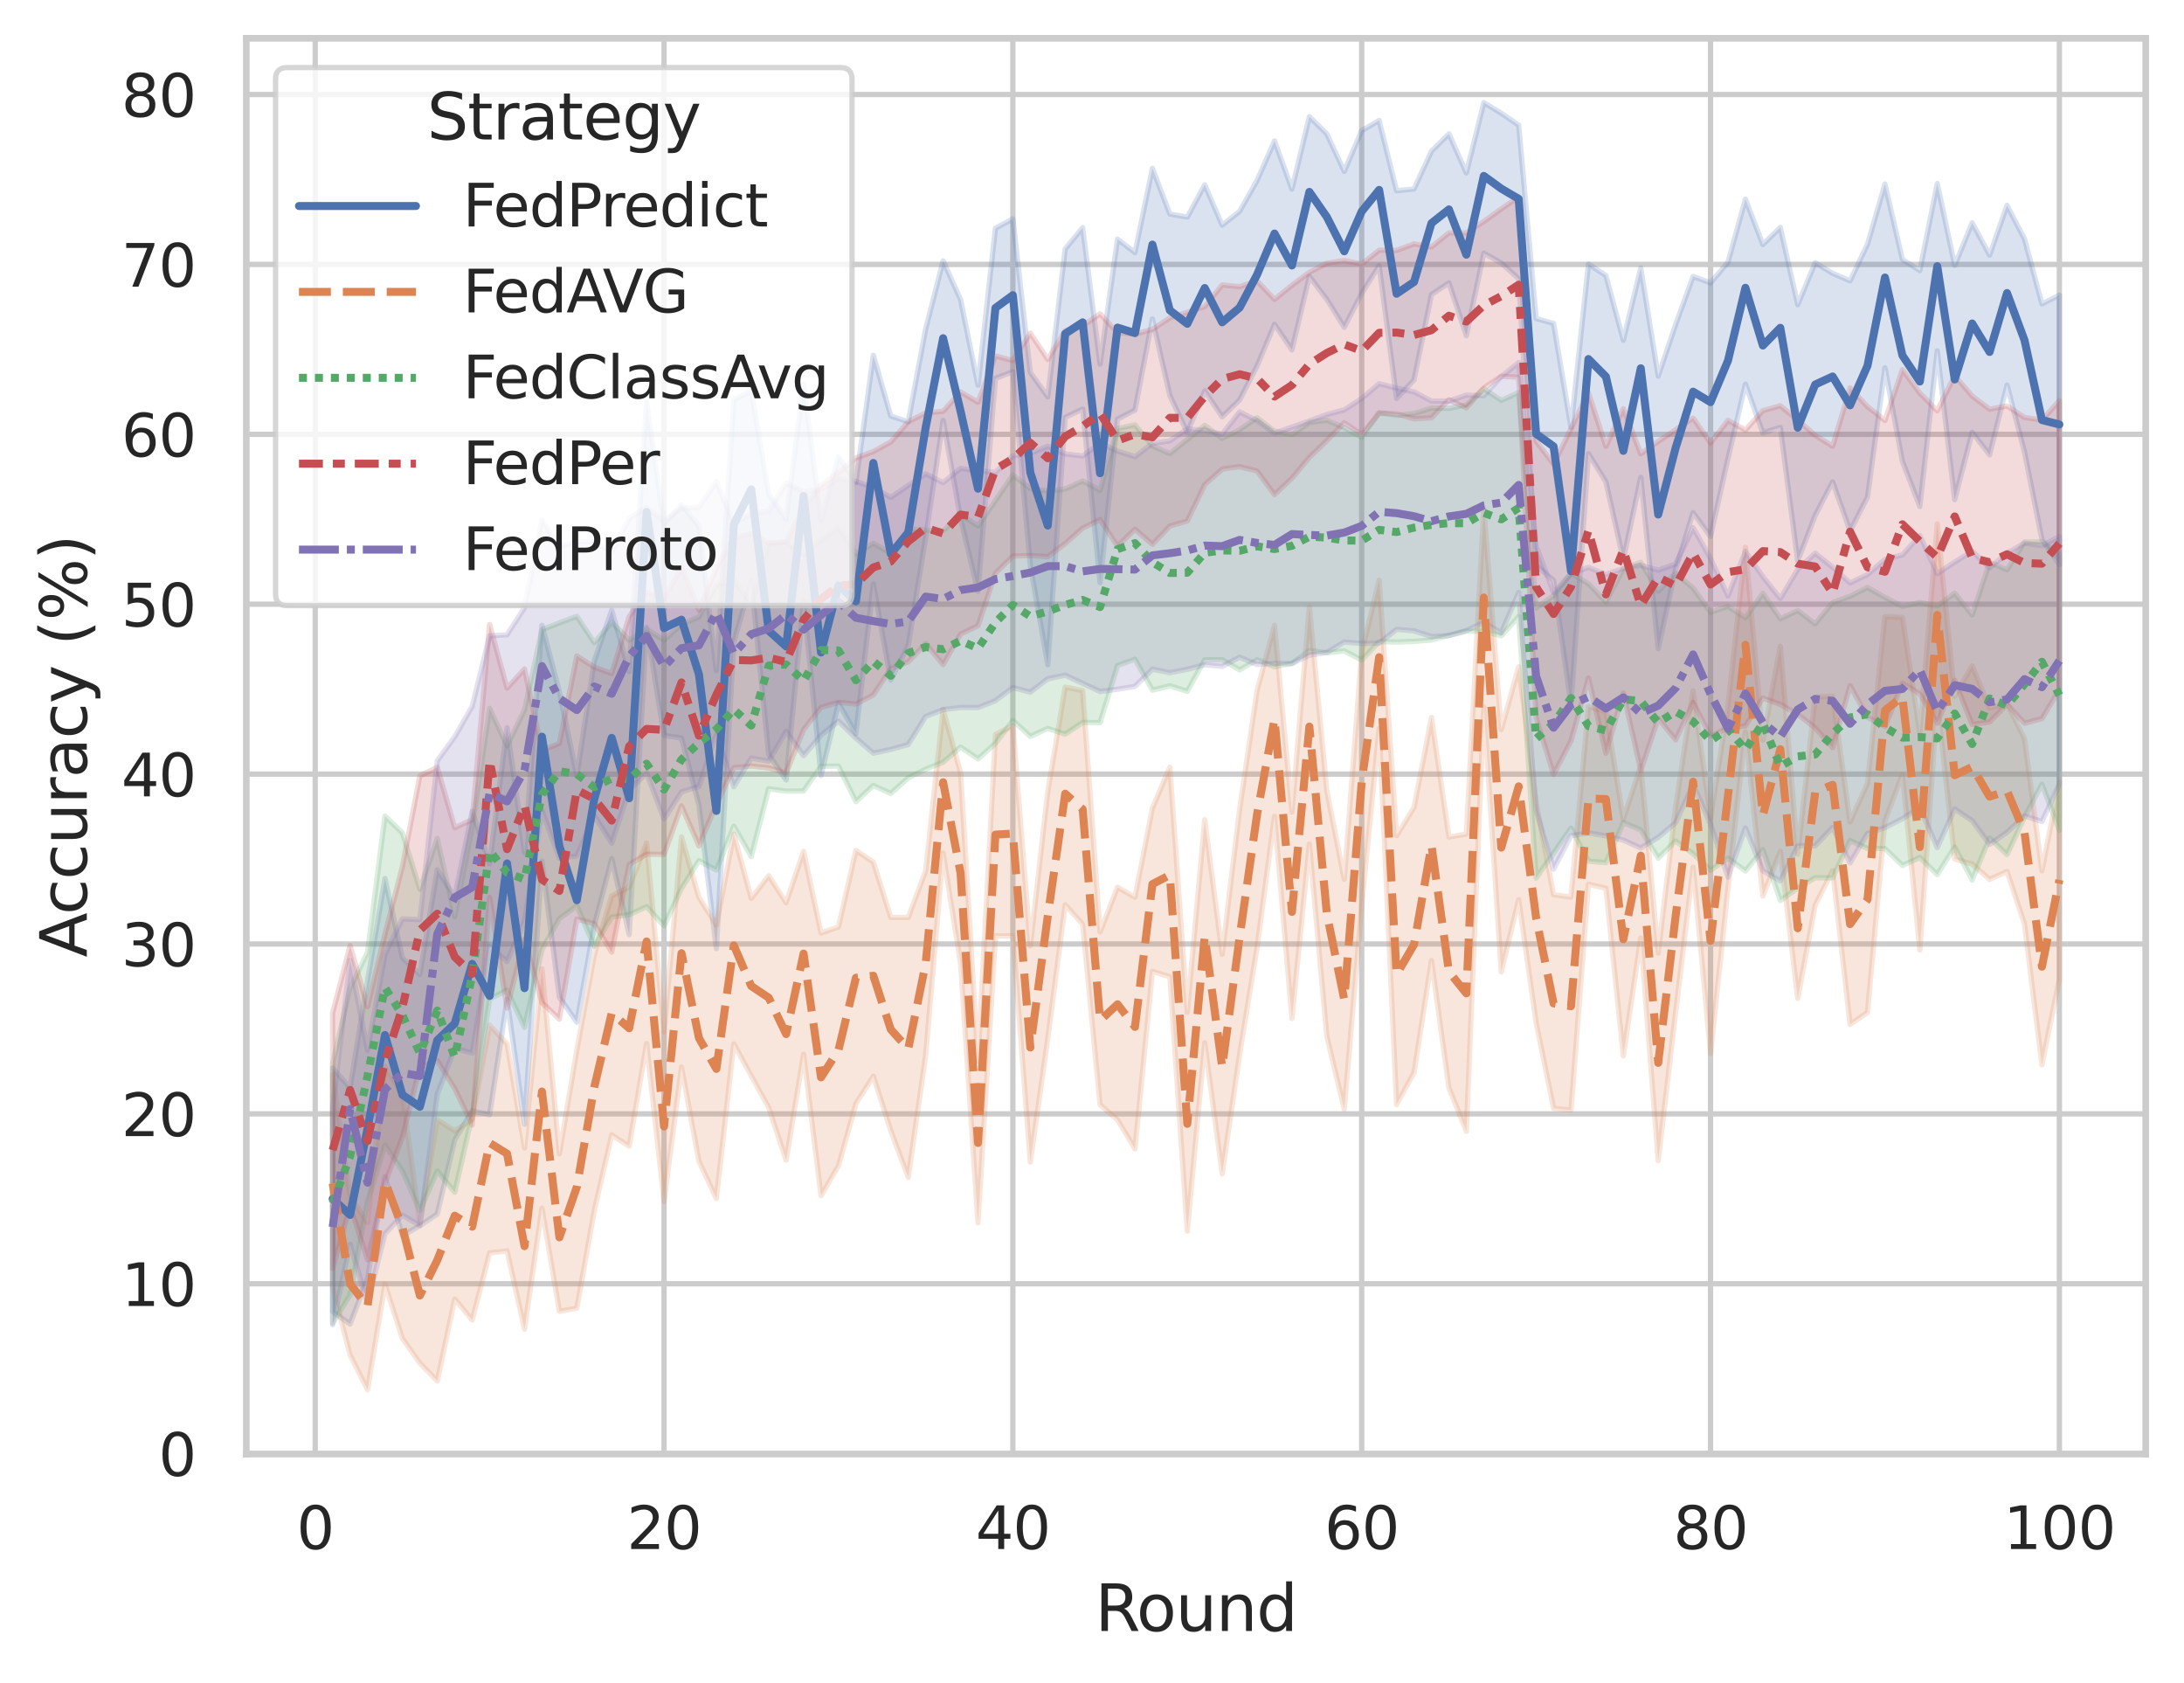 <?xml version="1.0" encoding="utf-8" standalone="no"?>
<!DOCTYPE svg PUBLIC "-//W3C//DTD SVG 1.1//EN"
  "http://www.w3.org/Graphics/SVG/1.1/DTD/svg11.dtd">
<svg xmlns:xlink="http://www.w3.org/1999/xlink" width="410.631pt" height="316.272pt" viewBox="0 0 410.631 316.272" xmlns="http://www.w3.org/2000/svg" version="1.1">
 <defs>
  <style type="text/css">*{stroke-linejoin: round; stroke-linecap: butt}</style>
 </defs>
 <g id="figure_1">
  <g id="patch_1">
   <path d="M 0 316.272 
L 410.631 316.272 
L 410.631 0 
L 0 0 
z
" style="fill: #ffffff"/>
  </g>
  <g id="axes_1">
   <g id="patch_2">
    <path d="M 46.311 273.312 
L 403.431 273.312 
L 403.431 7.2 
L 46.311 7.2 
z
" style="fill: #ffffff"/>
   </g>
   <g id="matplotlib.axis_1">
    <g id="xtick_1">
     <g id="line2d_1">
      <path d="M 59.265 273.312 
L 59.265 7.2 
" clip-path="url(#p70bf54ba86)" style="fill: none; stroke: #cccccc; stroke-linecap: round"/>
     </g>
     <g id="text_1">
      <!-- 0 -->
      <g style="fill: #262626" transform="translate(55.765 291.17) scale(0.11 -0.11)">
       <defs>
        <path id="DejaVuSans-30" d="M 2034 4250 
Q 1547 4250 1301 3770 
Q 1056 3291 1056 2328 
Q 1056 1369 1301 889 
Q 1547 409 2034 409 
Q 2525 409 2770 889 
Q 3016 1369 3016 2328 
Q 3016 3291 2770 3770 
Q 2525 4250 2034 4250 
z
M 2034 4750 
Q 2819 4750 3233 4129 
Q 3647 3509 3647 2328 
Q 3647 1150 3233 529 
Q 2819 -91 2034 -91 
Q 1250 -91 836 529 
Q 422 1150 422 2328 
Q 422 3509 836 4129 
Q 1250 4750 2034 4750 
z
" transform="scale(0.016)"/>
       </defs>
       <use xlink:href="#DejaVuSans-30"/>
      </g>
     </g>
    </g>
    <g id="xtick_2">
     <g id="line2d_2">
      <path d="M 124.851 273.312 
L 124.851 7.2 
" clip-path="url(#p70bf54ba86)" style="fill: none; stroke: #cccccc; stroke-linecap: round"/>
     </g>
     <g id="text_2">
      <!-- 20 -->
      <g style="fill: #262626" transform="translate(117.853 291.17) scale(0.11 -0.11)">
       <defs>
        <path id="DejaVuSans-32" d="M 1228 531 
L 3431 531 
L 3431 0 
L 469 0 
L 469 531 
Q 828 903 1448 1529 
Q 2069 2156 2228 2338 
Q 2531 2678 2651 2914 
Q 2772 3150 2772 3378 
Q 2772 3750 2511 3984 
Q 2250 4219 1831 4219 
Q 1534 4219 1204 4116 
Q 875 4013 500 3803 
L 500 4441 
Q 881 4594 1212 4672 
Q 1544 4750 1819 4750 
Q 2544 4750 2975 4387 
Q 3406 4025 3406 3419 
Q 3406 3131 3298 2873 
Q 3191 2616 2906 2266 
Q 2828 2175 2409 1742 
Q 1991 1309 1228 531 
z
" transform="scale(0.016)"/>
       </defs>
       <use xlink:href="#DejaVuSans-32"/>
       <use xlink:href="#DejaVuSans-30" x="63.623"/>
      </g>
     </g>
    </g>
    <g id="xtick_3">
     <g id="line2d_3">
      <path d="M 190.438 273.312 
L 190.438 7.2 
" clip-path="url(#p70bf54ba86)" style="fill: none; stroke: #cccccc; stroke-linecap: round"/>
     </g>
     <g id="text_3">
      <!-- 40 -->
      <g style="fill: #262626" transform="translate(183.439 291.17) scale(0.11 -0.11)">
       <defs>
        <path id="DejaVuSans-34" d="M 2419 4116 
L 825 1625 
L 2419 1625 
L 2419 4116 
z
M 2253 4666 
L 3047 4666 
L 3047 1625 
L 3713 1625 
L 3713 1100 
L 3047 1100 
L 3047 0 
L 2419 0 
L 2419 1100 
L 313 1100 
L 313 1709 
L 2253 4666 
z
" transform="scale(0.016)"/>
       </defs>
       <use xlink:href="#DejaVuSans-34"/>
       <use xlink:href="#DejaVuSans-30" x="63.623"/>
      </g>
     </g>
    </g>
    <g id="xtick_4">
     <g id="line2d_4">
      <path d="M 256.025 273.312 
L 256.025 7.2 
" clip-path="url(#p70bf54ba86)" style="fill: none; stroke: #cccccc; stroke-linecap: round"/>
     </g>
     <g id="text_4">
      <!-- 60 -->
      <g style="fill: #262626" transform="translate(249.026 291.17) scale(0.11 -0.11)">
       <defs>
        <path id="DejaVuSans-36" d="M 2113 2584 
Q 1688 2584 1439 2293 
Q 1191 2003 1191 1497 
Q 1191 994 1439 701 
Q 1688 409 2113 409 
Q 2538 409 2786 701 
Q 3034 994 3034 1497 
Q 3034 2003 2786 2293 
Q 2538 2584 2113 2584 
z
M 3366 4563 
L 3366 3988 
Q 3128 4100 2886 4159 
Q 2644 4219 2406 4219 
Q 1781 4219 1451 3797 
Q 1122 3375 1075 2522 
Q 1259 2794 1537 2939 
Q 1816 3084 2150 3084 
Q 2853 3084 3261 2657 
Q 3669 2231 3669 1497 
Q 3669 778 3244 343 
Q 2819 -91 2113 -91 
Q 1303 -91 875 529 
Q 447 1150 447 2328 
Q 447 3434 972 4092 
Q 1497 4750 2381 4750 
Q 2619 4750 2861 4703 
Q 3103 4656 3366 4563 
z
" transform="scale(0.016)"/>
       </defs>
       <use xlink:href="#DejaVuSans-36"/>
       <use xlink:href="#DejaVuSans-30" x="63.623"/>
      </g>
     </g>
    </g>
    <g id="xtick_5">
     <g id="line2d_5">
      <path d="M 321.612 273.312 
L 321.612 7.2 
" clip-path="url(#p70bf54ba86)" style="fill: none; stroke: #cccccc; stroke-linecap: round"/>
     </g>
     <g id="text_5">
      <!-- 80 -->
      <g style="fill: #262626" transform="translate(314.613 291.17) scale(0.11 -0.11)">
       <defs>
        <path id="DejaVuSans-38" d="M 2034 2216 
Q 1584 2216 1326 1975 
Q 1069 1734 1069 1313 
Q 1069 891 1326 650 
Q 1584 409 2034 409 
Q 2484 409 2743 651 
Q 3003 894 3003 1313 
Q 3003 1734 2745 1975 
Q 2488 2216 2034 2216 
z
M 1403 2484 
Q 997 2584 770 2862 
Q 544 3141 544 3541 
Q 544 4100 942 4425 
Q 1341 4750 2034 4750 
Q 2731 4750 3128 4425 
Q 3525 4100 3525 3541 
Q 3525 3141 3298 2862 
Q 3072 2584 2669 2484 
Q 3125 2378 3379 2068 
Q 3634 1759 3634 1313 
Q 3634 634 3220 271 
Q 2806 -91 2034 -91 
Q 1263 -91 848 271 
Q 434 634 434 1313 
Q 434 1759 690 2068 
Q 947 2378 1403 2484 
z
M 1172 3481 
Q 1172 3119 1398 2916 
Q 1625 2713 2034 2713 
Q 2441 2713 2670 2916 
Q 2900 3119 2900 3481 
Q 2900 3844 2670 4047 
Q 2441 4250 2034 4250 
Q 1625 4250 1398 4047 
Q 1172 3844 1172 3481 
z
" transform="scale(0.016)"/>
       </defs>
       <use xlink:href="#DejaVuSans-38"/>
       <use xlink:href="#DejaVuSans-30" x="63.623"/>
      </g>
     </g>
    </g>
    <g id="xtick_6">
     <g id="line2d_6">
      <path d="M 387.199 273.312 
L 387.199 7.2 
" clip-path="url(#p70bf54ba86)" style="fill: none; stroke: #cccccc; stroke-linecap: round"/>
     </g>
     <g id="text_6">
      <!-- 100 -->
      <g style="fill: #262626" transform="translate(376.7 291.17) scale(0.11 -0.11)">
       <defs>
        <path id="DejaVuSans-31" d="M 794 531 
L 1825 531 
L 1825 4091 
L 703 3866 
L 703 4441 
L 1819 4666 
L 2450 4666 
L 2450 531 
L 3481 531 
L 3481 0 
L 794 0 
L 794 531 
z
" transform="scale(0.016)"/>
       </defs>
       <use xlink:href="#DejaVuSans-31"/>
       <use xlink:href="#DejaVuSans-30" x="63.623"/>
       <use xlink:href="#DejaVuSans-30" x="127.246"/>
      </g>
     </g>
    </g>
    <g id="text_7">
     <!-- Round -->
     <g style="fill: #262626" transform="translate(205.887 306.576) scale(0.12 -0.12)">
      <defs>
       <path id="DejaVuSans-52" d="M 2841 2188 
Q 3044 2119 3236 1894 
Q 3428 1669 3622 1275 
L 4263 0 
L 3584 0 
L 2988 1197 
Q 2756 1666 2539 1819 
Q 2322 1972 1947 1972 
L 1259 1972 
L 1259 0 
L 628 0 
L 628 4666 
L 2053 4666 
Q 2853 4666 3247 4331 
Q 3641 3997 3641 3322 
Q 3641 2881 3436 2590 
Q 3231 2300 2841 2188 
z
M 1259 4147 
L 1259 2491 
L 2053 2491 
Q 2509 2491 2742 2702 
Q 2975 2913 2975 3322 
Q 2975 3731 2742 3939 
Q 2509 4147 2053 4147 
L 1259 4147 
z
" transform="scale(0.016)"/>
       <path id="DejaVuSans-6f" d="M 1959 3097 
Q 1497 3097 1228 2736 
Q 959 2375 959 1747 
Q 959 1119 1226 758 
Q 1494 397 1959 397 
Q 2419 397 2687 759 
Q 2956 1122 2956 1747 
Q 2956 2369 2687 2733 
Q 2419 3097 1959 3097 
z
M 1959 3584 
Q 2709 3584 3137 3096 
Q 3566 2609 3566 1747 
Q 3566 888 3137 398 
Q 2709 -91 1959 -91 
Q 1206 -91 779 398 
Q 353 888 353 1747 
Q 353 2609 779 3096 
Q 1206 3584 1959 3584 
z
" transform="scale(0.016)"/>
       <path id="DejaVuSans-75" d="M 544 1381 
L 544 3500 
L 1119 3500 
L 1119 1403 
Q 1119 906 1312 657 
Q 1506 409 1894 409 
Q 2359 409 2629 706 
Q 2900 1003 2900 1516 
L 2900 3500 
L 3475 3500 
L 3475 0 
L 2900 0 
L 2900 538 
Q 2691 219 2414 64 
Q 2138 -91 1772 -91 
Q 1169 -91 856 284 
Q 544 659 544 1381 
z
M 1991 3584 
L 1991 3584 
z
" transform="scale(0.016)"/>
       <path id="DejaVuSans-6e" d="M 3513 2113 
L 3513 0 
L 2938 0 
L 2938 2094 
Q 2938 2591 2744 2837 
Q 2550 3084 2163 3084 
Q 1697 3084 1428 2787 
Q 1159 2491 1159 1978 
L 1159 0 
L 581 0 
L 581 3500 
L 1159 3500 
L 1159 2956 
Q 1366 3272 1645 3428 
Q 1925 3584 2291 3584 
Q 2894 3584 3203 3211 
Q 3513 2838 3513 2113 
z
" transform="scale(0.016)"/>
       <path id="DejaVuSans-64" d="M 2906 2969 
L 2906 4863 
L 3481 4863 
L 3481 0 
L 2906 0 
L 2906 525 
Q 2725 213 2448 61 
Q 2172 -91 1784 -91 
Q 1150 -91 751 415 
Q 353 922 353 1747 
Q 353 2572 751 3078 
Q 1150 3584 1784 3584 
Q 2172 3584 2448 3432 
Q 2725 3281 2906 2969 
z
M 947 1747 
Q 947 1113 1208 752 
Q 1469 391 1925 391 
Q 2381 391 2643 752 
Q 2906 1113 2906 1747 
Q 2906 2381 2643 2742 
Q 2381 3103 1925 3103 
Q 1469 3103 1208 2742 
Q 947 2381 947 1747 
z
" transform="scale(0.016)"/>
      </defs>
      <use xlink:href="#DejaVuSans-52"/>
      <use xlink:href="#DejaVuSans-6f" x="64.982"/>
      <use xlink:href="#DejaVuSans-75" x="126.164"/>
      <use xlink:href="#DejaVuSans-6e" x="189.543"/>
      <use xlink:href="#DejaVuSans-64" x="252.922"/>
     </g>
    </g>
   </g>
   <g id="matplotlib.axis_2">
    <g id="ytick_1">
     <g id="line2d_7">
      <path d="M 46.311 273.241 
L 403.431 273.241 
" clip-path="url(#p70bf54ba86)" style="fill: none; stroke: #cccccc; stroke-linecap: round"/>
     </g>
     <g id="text_8">
      <!-- 0 -->
      <g style="fill: #262626" transform="translate(29.812 277.42) scale(0.11 -0.11)">
       <use xlink:href="#DejaVuSans-30"/>
      </g>
     </g>
    </g>
    <g id="ytick_2">
     <g id="line2d_8">
      <path d="M 46.311 241.307 
L 403.431 241.307 
" clip-path="url(#p70bf54ba86)" style="fill: none; stroke: #cccccc; stroke-linecap: round"/>
     </g>
     <g id="text_9">
      <!-- 10 -->
      <g style="fill: #262626" transform="translate(22.814 245.486) scale(0.11 -0.11)">
       <use xlink:href="#DejaVuSans-31"/>
       <use xlink:href="#DejaVuSans-30" x="63.623"/>
      </g>
     </g>
    </g>
    <g id="ytick_3">
     <g id="line2d_9">
      <path d="M 46.311 209.373 
L 403.431 209.373 
" clip-path="url(#p70bf54ba86)" style="fill: none; stroke: #cccccc; stroke-linecap: round"/>
     </g>
     <g id="text_10">
      <!-- 20 -->
      <g style="fill: #262626" transform="translate(22.814 213.553) scale(0.11 -0.11)">
       <use xlink:href="#DejaVuSans-32"/>
       <use xlink:href="#DejaVuSans-30" x="63.623"/>
      </g>
     </g>
    </g>
    <g id="ytick_4">
     <g id="line2d_10">
      <path d="M 46.311 177.439 
L 403.431 177.439 
" clip-path="url(#p70bf54ba86)" style="fill: none; stroke: #cccccc; stroke-linecap: round"/>
     </g>
     <g id="text_11">
      <!-- 30 -->
      <g style="fill: #262626" transform="translate(22.814 181.619) scale(0.11 -0.11)">
       <defs>
        <path id="DejaVuSans-33" d="M 2597 2516 
Q 3050 2419 3304 2112 
Q 3559 1806 3559 1356 
Q 3559 666 3084 287 
Q 2609 -91 1734 -91 
Q 1441 -91 1130 -33 
Q 819 25 488 141 
L 488 750 
Q 750 597 1062 519 
Q 1375 441 1716 441 
Q 2309 441 2620 675 
Q 2931 909 2931 1356 
Q 2931 1769 2642 2001 
Q 2353 2234 1838 2234 
L 1294 2234 
L 1294 2753 
L 1863 2753 
Q 2328 2753 2575 2939 
Q 2822 3125 2822 3475 
Q 2822 3834 2567 4026 
Q 2313 4219 1838 4219 
Q 1578 4219 1281 4162 
Q 984 4106 628 3988 
L 628 4550 
Q 988 4650 1302 4700 
Q 1616 4750 1894 4750 
Q 2613 4750 3031 4423 
Q 3450 4097 3450 3541 
Q 3450 3153 3228 2886 
Q 3006 2619 2597 2516 
z
" transform="scale(0.016)"/>
       </defs>
       <use xlink:href="#DejaVuSans-33"/>
       <use xlink:href="#DejaVuSans-30" x="63.623"/>
      </g>
     </g>
    </g>
    <g id="ytick_5">
     <g id="line2d_11">
      <path d="M 46.311 145.506 
L 403.431 145.506 
" clip-path="url(#p70bf54ba86)" style="fill: none; stroke: #cccccc; stroke-linecap: round"/>
     </g>
     <g id="text_12">
      <!-- 40 -->
      <g style="fill: #262626" transform="translate(22.814 149.685) scale(0.11 -0.11)">
       <use xlink:href="#DejaVuSans-34"/>
       <use xlink:href="#DejaVuSans-30" x="63.623"/>
      </g>
     </g>
    </g>
    <g id="ytick_6">
     <g id="line2d_12">
      <path d="M 46.311 113.572 
L 403.431 113.572 
" clip-path="url(#p70bf54ba86)" style="fill: none; stroke: #cccccc; stroke-linecap: round"/>
     </g>
     <g id="text_13">
      <!-- 50 -->
      <g style="fill: #262626" transform="translate(22.814 117.751) scale(0.11 -0.11)">
       <defs>
        <path id="DejaVuSans-35" d="M 691 4666 
L 3169 4666 
L 3169 4134 
L 1269 4134 
L 1269 2991 
Q 1406 3038 1543 3061 
Q 1681 3084 1819 3084 
Q 2600 3084 3056 2656 
Q 3513 2228 3513 1497 
Q 3513 744 3044 326 
Q 2575 -91 1722 -91 
Q 1428 -91 1123 -41 
Q 819 9 494 109 
L 494 744 
Q 775 591 1075 516 
Q 1375 441 1709 441 
Q 2250 441 2565 725 
Q 2881 1009 2881 1497 
Q 2881 1984 2565 2268 
Q 2250 2553 1709 2553 
Q 1456 2553 1204 2497 
Q 953 2441 691 2322 
L 691 4666 
z
" transform="scale(0.016)"/>
       </defs>
       <use xlink:href="#DejaVuSans-35"/>
       <use xlink:href="#DejaVuSans-30" x="63.623"/>
      </g>
     </g>
    </g>
    <g id="ytick_7">
     <g id="line2d_13">
      <path d="M 46.311 81.638 
L 403.431 81.638 
" clip-path="url(#p70bf54ba86)" style="fill: none; stroke: #cccccc; stroke-linecap: round"/>
     </g>
     <g id="text_14">
      <!-- 60 -->
      <g style="fill: #262626" transform="translate(22.814 85.817) scale(0.11 -0.11)">
       <use xlink:href="#DejaVuSans-36"/>
       <use xlink:href="#DejaVuSans-30" x="63.623"/>
      </g>
     </g>
    </g>
    <g id="ytick_8">
     <g id="line2d_14">
      <path d="M 46.311 49.704 
L 403.431 49.704 
" clip-path="url(#p70bf54ba86)" style="fill: none; stroke: #cccccc; stroke-linecap: round"/>
     </g>
     <g id="text_15">
      <!-- 70 -->
      <g style="fill: #262626" transform="translate(22.814 53.883) scale(0.11 -0.11)">
       <defs>
        <path id="DejaVuSans-37" d="M 525 4666 
L 3525 4666 
L 3525 4397 
L 1831 0 
L 1172 0 
L 2766 4134 
L 525 4134 
L 525 4666 
z
" transform="scale(0.016)"/>
       </defs>
       <use xlink:href="#DejaVuSans-37"/>
       <use xlink:href="#DejaVuSans-30" x="63.623"/>
      </g>
     </g>
    </g>
    <g id="ytick_9">
     <g id="line2d_15">
      <path d="M 46.311 17.77 
L 403.431 17.77 
" clip-path="url(#p70bf54ba86)" style="fill: none; stroke: #cccccc; stroke-linecap: round"/>
     </g>
     <g id="text_16">
      <!-- 80 -->
      <g style="fill: #262626" transform="translate(22.814 21.949) scale(0.11 -0.11)">
       <use xlink:href="#DejaVuSans-38"/>
       <use xlink:href="#DejaVuSans-30" x="63.623"/>
      </g>
     </g>
    </g>
    <g id="text_17">
     <!-- Accuracy (%) -->
     <g style="fill: #262626" transform="translate(16.318 179.939) rotate(-90) scale(0.12 -0.12)">
      <defs>
       <path id="DejaVuSans-41" d="M 2188 4044 
L 1331 1722 
L 3047 1722 
L 2188 4044 
z
M 1831 4666 
L 2547 4666 
L 4325 0 
L 3669 0 
L 3244 1197 
L 1141 1197 
L 716 0 
L 50 0 
L 1831 4666 
z
" transform="scale(0.016)"/>
       <path id="DejaVuSans-63" d="M 3122 3366 
L 3122 2828 
Q 2878 2963 2633 3030 
Q 2388 3097 2138 3097 
Q 1578 3097 1268 2742 
Q 959 2388 959 1747 
Q 959 1106 1268 751 
Q 1578 397 2138 397 
Q 2388 397 2633 464 
Q 2878 531 3122 666 
L 3122 134 
Q 2881 22 2623 -34 
Q 2366 -91 2075 -91 
Q 1284 -91 818 406 
Q 353 903 353 1747 
Q 353 2603 823 3093 
Q 1294 3584 2113 3584 
Q 2378 3584 2631 3529 
Q 2884 3475 3122 3366 
z
" transform="scale(0.016)"/>
       <path id="DejaVuSans-72" d="M 2631 2963 
Q 2534 3019 2420 3045 
Q 2306 3072 2169 3072 
Q 1681 3072 1420 2755 
Q 1159 2438 1159 1844 
L 1159 0 
L 581 0 
L 581 3500 
L 1159 3500 
L 1159 2956 
Q 1341 3275 1631 3429 
Q 1922 3584 2338 3584 
Q 2397 3584 2469 3576 
Q 2541 3569 2628 3553 
L 2631 2963 
z
" transform="scale(0.016)"/>
       <path id="DejaVuSans-61" d="M 2194 1759 
Q 1497 1759 1228 1600 
Q 959 1441 959 1056 
Q 959 750 1161 570 
Q 1363 391 1709 391 
Q 2188 391 2477 730 
Q 2766 1069 2766 1631 
L 2766 1759 
L 2194 1759 
z
M 3341 1997 
L 3341 0 
L 2766 0 
L 2766 531 
Q 2569 213 2275 61 
Q 1981 -91 1556 -91 
Q 1019 -91 701 211 
Q 384 513 384 1019 
Q 384 1609 779 1909 
Q 1175 2209 1959 2209 
L 2766 2209 
L 2766 2266 
Q 2766 2663 2505 2880 
Q 2244 3097 1772 3097 
Q 1472 3097 1187 3025 
Q 903 2953 641 2809 
L 641 3341 
Q 956 3463 1253 3523 
Q 1550 3584 1831 3584 
Q 2591 3584 2966 3190 
Q 3341 2797 3341 1997 
z
" transform="scale(0.016)"/>
       <path id="DejaVuSans-79" d="M 2059 -325 
Q 1816 -950 1584 -1140 
Q 1353 -1331 966 -1331 
L 506 -1331 
L 506 -850 
L 844 -850 
Q 1081 -850 1212 -737 
Q 1344 -625 1503 -206 
L 1606 56 
L 191 3500 
L 800 3500 
L 1894 763 
L 2988 3500 
L 3597 3500 
L 2059 -325 
z
" transform="scale(0.016)"/>
       <path id="DejaVuSans-20" transform="scale(0.016)"/>
       <path id="DejaVuSans-28" d="M 1984 4856 
Q 1566 4138 1362 3434 
Q 1159 2731 1159 2009 
Q 1159 1288 1364 580 
Q 1569 -128 1984 -844 
L 1484 -844 
Q 1016 -109 783 600 
Q 550 1309 550 2009 
Q 550 2706 781 3412 
Q 1013 4119 1484 4856 
L 1984 4856 
z
" transform="scale(0.016)"/>
       <path id="DejaVuSans-25" d="M 4653 2053 
Q 4381 2053 4226 1822 
Q 4072 1591 4072 1178 
Q 4072 772 4226 539 
Q 4381 306 4653 306 
Q 4919 306 5073 539 
Q 5228 772 5228 1178 
Q 5228 1588 5073 1820 
Q 4919 2053 4653 2053 
z
M 4653 2450 
Q 5147 2450 5437 2106 
Q 5728 1763 5728 1178 
Q 5728 594 5436 251 
Q 5144 -91 4653 -91 
Q 4153 -91 3862 251 
Q 3572 594 3572 1178 
Q 3572 1766 3864 2108 
Q 4156 2450 4653 2450 
z
M 1428 4353 
Q 1159 4353 1004 4120 
Q 850 3888 850 3481 
Q 850 3069 1003 2837 
Q 1156 2606 1428 2606 
Q 1700 2606 1854 2837 
Q 2009 3069 2009 3481 
Q 2009 3884 1853 4118 
Q 1697 4353 1428 4353 
z
M 4250 4750 
L 4750 4750 
L 1831 -91 
L 1331 -91 
L 4250 4750 
z
M 1428 4750 
Q 1922 4750 2215 4408 
Q 2509 4066 2509 3481 
Q 2509 2891 2217 2550 
Q 1925 2209 1428 2209 
Q 931 2209 642 2551 
Q 353 2894 353 3481 
Q 353 4063 643 4406 
Q 934 4750 1428 4750 
z
" transform="scale(0.016)"/>
       <path id="DejaVuSans-29" d="M 513 4856 
L 1013 4856 
Q 1481 4119 1714 3412 
Q 1947 2706 1947 2009 
Q 1947 1309 1714 600 
Q 1481 -109 1013 -844 
L 513 -844 
Q 928 -128 1133 580 
Q 1338 1288 1338 2009 
Q 1338 2731 1133 3434 
Q 928 4138 513 4856 
z
" transform="scale(0.016)"/>
      </defs>
      <use xlink:href="#DejaVuSans-41"/>
      <use xlink:href="#DejaVuSans-63" x="66.658"/>
      <use xlink:href="#DejaVuSans-63" x="121.639"/>
      <use xlink:href="#DejaVuSans-75" x="176.619"/>
      <use xlink:href="#DejaVuSans-72" x="239.998"/>
      <use xlink:href="#DejaVuSans-61" x="281.111"/>
      <use xlink:href="#DejaVuSans-63" x="342.391"/>
      <use xlink:href="#DejaVuSans-79" x="397.371"/>
      <use xlink:href="#DejaVuSans-20" x="456.551"/>
      <use xlink:href="#DejaVuSans-28" x="488.338"/>
      <use xlink:href="#DejaVuSans-25" x="527.352"/>
      <use xlink:href="#DejaVuSans-29" x="622.371"/>
     </g>
    </g>
   </g>
   <g id="PolyCollection_1">
    <defs>
     <path id="md884aef2b2" d="M 62.544 -115.515 
L 62.544 -69.74 
L 65.823 -67.393 
L 69.103 -75.961 
L 72.382 -95.086 
L 75.661 -83.997 
L 78.941 -85.872 
L 82.22 -88.079 
L 85.499 -102.04 
L 88.779 -107.468 
L 92.058 -106.72 
L 95.337 -128.413 
L 98.617 -104.957 
L 101.896 -154.422 
L 105.175 -128.8 
L 108.455 -124.127 
L 111.734 -142.324 
L 115.013 -154.87 
L 118.293 -140.592 
L 121.572 -198.347 
L 124.851 -178.039 
L 128.131 -177.554 
L 131.41 -164.899 
L 134.689 -137.947 
L 137.969 -195.51 
L 141.248 -207.085 
L 144.527 -174.421 
L 147.807 -169.664 
L 151.086 -203.361 
L 154.365 -170.5 
L 157.645 -184.1 
L 160.924 -178.383 
L 164.203 -206.499 
L 167.483 -188.441 
L 170.762 -194.965 
L 174.041 -215.249 
L 177.321 -237.243 
L 180.6 -218.83 
L 183.88 -205.117 
L 187.159 -245.133 
L 190.438 -246.413 
L 193.718 -209.978 
L 196.997 -191.304 
L 200.276 -237.821 
L 203.556 -239.389 
L 206.835 -206.769 
L 210.114 -237.484 
L 213.394 -239.183 
L 216.673 -256.326 
L 219.952 -241.913 
L 223.232 -234.971 
L 226.511 -242.78 
L 229.79 -237.923 
L 233.07 -241.099 
L 236.349 -247.464 
L 239.628 -255.314 
L 242.908 -250.509 
L 246.187 -264.311 
L 249.466 -259.99 
L 252.746 -254.746 
L 256.025 -261.118 
L 259.304 -266.333 
L 262.584 -241.361 
L 265.863 -244.862 
L 269.142 -260.901 
L 272.422 -263.103 
L 275.701 -253.162 
L 278.98 -268.684 
L 282.26 -266.843 
L 285.539 -263.859 
L 288.818 -210.015 
L 292.098 -207.161 
L 295.377 -183.789 
L 298.656 -231.001 
L 301.936 -225.704 
L 305.215 -211.054 
L 308.494 -226.543 
L 311.774 -194.348 
L 315.053 -209.372 
L 318.332 -219.908 
L 321.612 -215.428 
L 324.891 -230.077 
L 328.17 -244.067 
L 331.45 -234.89 
L 334.729 -235.933 
L 338.008 -210.807 
L 341.288 -219.387 
L 344.567 -225.701 
L 347.846 -216.445 
L 351.126 -222.858 
L 354.405 -247.129 
L 357.684 -229.577 
L 360.964 -221.048 
L 364.243 -250.315 
L 367.522 -222.369 
L 370.802 -235.029 
L 374.081 -230.777 
L 377.361 -243.893 
L 380.64 -231.311 
L 383.919 -214.877 
L 387.199 -210.166 
L 387.199 -260.786 
L 387.199 -260.786 
L 383.919 -259.154 
L 380.64 -271.346 
L 377.361 -277.676 
L 374.081 -268.32 
L 370.802 -274.382 
L 367.522 -266.395 
L 364.243 -281.789 
L 360.964 -265.401 
L 357.684 -267.501 
L 354.405 -281.687 
L 351.126 -270.369 
L 347.846 -263.478 
L 344.567 -264.905 
L 341.288 -266.879 
L 338.008 -258.993 
L 334.729 -273.529 
L 331.45 -270.299 
L 328.17 -278.846 
L 324.891 -266.975 
L 321.612 -263.105 
L 318.332 -264.304 
L 315.053 -255.272 
L 311.774 -245.564 
L 308.494 -265.903 
L 305.215 -252.317 
L 301.936 -264.47 
L 298.656 -266.658 
L 295.377 -235.929 
L 292.098 -255.485 
L 288.818 -256.403 
L 285.539 -292.75 
L 282.26 -294.989 
L 278.98 -296.976 
L 275.701 -283.764 
L 272.422 -291.115 
L 269.142 -287.852 
L 265.863 -280.756 
L 262.584 -280.411 
L 259.304 -293.624 
L 256.025 -291.732 
L 252.746 -284.069 
L 249.466 -291.097 
L 246.187 -294.332 
L 242.908 -280.729 
L 239.628 -289.79 
L 236.349 -282.333 
L 233.07 -276.545 
L 229.79 -273.957 
L 226.511 -281.535 
L 223.232 -275.464 
L 219.952 -276.041 
L 216.673 -284.632 
L 213.394 -268.805 
L 210.114 -271.312 
L 206.835 -247.829 
L 203.556 -273.47 
L 200.276 -269.481 
L 196.997 -241.686 
L 193.718 -246.26 
L 190.438 -275.131 
L 187.159 -273.36 
L 183.88 -243.873 
L 180.6 -259.974 
L 177.321 -267.228 
L 174.041 -254.435 
L 170.762 -236.99 
L 167.483 -238.075 
L 164.203 -249.501 
L 160.924 -225.542 
L 157.645 -230.397 
L 154.365 -218.388 
L 151.086 -244.144 
L 147.807 -218.634 
L 144.527 -223.407 
L 141.248 -242.768 
L 137.969 -241.105 
L 134.689 -190.227 
L 131.41 -217.352 
L 128.131 -221.414 
L 124.851 -217.719 
L 121.572 -240.654 
L 118.293 -190.054 
L 115.013 -201.569 
L 111.734 -192.024 
L 108.455 -170.44 
L 105.175 -186.285 
L 101.896 -198.744 
L 98.617 -155.992 
L 95.337 -179.474 
L 92.058 -153.914 
L 88.779 -163.764 
L 85.499 -147.678 
L 82.22 -152.786 
L 78.941 -133.075 
L 75.661 -136.224 
L 72.382 -151.145 
L 69.103 -131.961 
L 65.823 -111.785 
L 62.544 -115.515 
z
" style="stroke: #4c72b0; stroke-opacity: 0.2"/>
    </defs>
    <g clip-path="url(#p70bf54ba86)">
     <use xlink:href="#md884aef2b2" x="0" y="316.272" style="fill: #4c72b0; fill-opacity: 0.2; stroke: #4c72b0; stroke-opacity: 0.2"/>
    </g>
   </g>
   <g id="PolyCollection_2">
    <defs>
     <path id="m1973ef7343" d="M 62.544 -114.28 
L 62.544 -74.216 
L 65.823 -61.558 
L 69.103 -55.056 
L 72.382 -74.888 
L 75.661 -64.673 
L 78.941 -60.05 
L 82.22 -56.703 
L 85.499 -72.104 
L 88.779 -68.155 
L 92.058 -80.764 
L 95.337 -81.143 
L 98.617 -66.429 
L 101.896 -89.174 
L 105.175 -69.781 
L 108.455 -70.374 
L 111.734 -88.725 
L 115.013 -102.955 
L 118.293 -100.823 
L 121.572 -120.109 
L 124.851 -90.464 
L 128.131 -115.709 
L 131.41 -98.003 
L 134.689 -90.993 
L 137.969 -120.067 
L 141.248 -114.04 
L 144.527 -108.089 
L 147.807 -98.194 
L 151.086 -118.102 
L 154.365 -91.522 
L 157.645 -97.131 
L 160.924 -108.815 
L 164.203 -113.979 
L 167.483 -103.741 
L 170.762 -94.957 
L 174.041 -117.899 
L 177.321 -155.915 
L 180.6 -135.259 
L 183.88 -86.43 
L 187.159 -140.356 
L 190.438 -140.368 
L 193.718 -97.83 
L 196.997 -121.058 
L 200.276 -146.213 
L 203.556 -142.555 
L 206.835 -108.611 
L 210.114 -105.777 
L 213.394 -100.299 
L 216.673 -133.665 
L 219.952 -132.68 
L 223.232 -84.868 
L 226.511 -120.25 
L 229.79 -95.634 
L 233.07 -118.083 
L 236.349 -138.165 
L 239.628 -162.839 
L 242.908 -124.83 
L 246.187 -157.608 
L 249.466 -121.489 
L 252.746 -107.763 
L 256.025 -146.082 
L 259.304 -179.343 
L 262.584 -108.643 
L 265.863 -114.661 
L 269.142 -135.735 
L 272.422 -111.783 
L 275.701 -103.622 
L 278.98 -183.418 
L 282.26 -133.594 
L 285.539 -147.174 
L 288.818 -124.038 
L 292.098 -107.948 
L 295.377 -107.602 
L 298.656 -150.055 
L 301.936 -149.316 
L 305.215 -117.806 
L 308.494 -139.947 
L 311.774 -98.107 
L 315.053 -126.056 
L 318.332 -153.274 
L 321.612 -118.251 
L 324.891 -149.24 
L 328.17 -178.716 
L 331.45 -147.832 
L 334.729 -156.218 
L 338.008 -128.617 
L 341.288 -146.151 
L 344.567 -152.638 
L 347.846 -123.708 
L 351.126 -125.987 
L 354.405 -161.981 
L 357.684 -170.731 
L 360.964 -137.695 
L 364.243 -184.227 
L 367.522 -154.813 
L 370.802 -153.848 
L 374.081 -150.969 
L 377.361 -152.472 
L 380.64 -142.588 
L 383.919 -116.122 
L 387.199 -132.264 
L 387.199 -169.282 
L 387.199 -169.282 
L 383.919 -152.602 
L 380.64 -177.407 
L 377.361 -184.009 
L 374.081 -183.172 
L 370.802 -191.131 
L 367.522 -185.396 
L 364.243 -217.806 
L 360.964 -178.515 
L 357.684 -200.241 
L 354.405 -200.362 
L 351.126 -169.055 
L 347.846 -161.767 
L 344.567 -185.417 
L 341.288 -185.207 
L 338.008 -155.736 
L 334.729 -194.794 
L 331.45 -177.174 
L 328.17 -213.429 
L 324.891 -183.609 
L 321.612 -162.5 
L 318.332 -186.402 
L 315.053 -164.569 
L 311.774 -137.121 
L 308.494 -172.329 
L 305.215 -162.277 
L 301.936 -182.531 
L 298.656 -183.436 
L 295.377 -147.645 
L 292.098 -148.103 
L 288.818 -165.407 
L 285.539 -190.953 
L 282.26 -179.147 
L 278.98 -220.73 
L 275.701 -159.489 
L 272.422 -158.944 
L 269.142 -181.407 
L 265.863 -164.504 
L 262.584 -159.191 
L 259.304 -207.216 
L 256.025 -193.666 
L 252.746 -150.985 
L 249.466 -167.635 
L 246.187 -202.176 
L 242.908 -163.63 
L 239.628 -198.723 
L 236.349 -186.442 
L 233.07 -164.152 
L 229.79 -136.886 
L 226.511 -162.191 
L 223.232 -125.994 
L 219.952 -172.055 
L 216.673 -164.371 
L 213.394 -147.611 
L 210.114 -149.496 
L 206.835 -141.089 
L 203.556 -186.454 
L 200.276 -187.118 
L 196.997 -167.467 
L 193.718 -138.455 
L 190.438 -179.871 
L 187.159 -178.219 
L 183.88 -116.842 
L 180.6 -171.057 
L 177.321 -182.926 
L 174.041 -152.556 
L 170.762 -143.825 
L 167.483 -143.813 
L 164.203 -154.226 
L 160.924 -156.42 
L 157.645 -142.03 
L 154.365 -140.898 
L 151.086 -156.254 
L 147.807 -146.589 
L 144.527 -151.667 
L 141.248 -147.417 
L 137.969 -159.479 
L 134.689 -142.392 
L 131.41 -147.6 
L 128.131 -158.954 
L 124.851 -122.267 
L 121.572 -157.82 
L 118.293 -149.506 
L 115.013 -147.883 
L 111.734 -136.771 
L 108.455 -118.901 
L 105.175 -99.4 
L 101.896 -134.175 
L 98.617 -100.481 
L 95.337 -120.057 
L 92.058 -123.58 
L 88.779 -105.864 
L 85.499 -103.701 
L 82.22 -105.791 
L 78.941 -86.285 
L 75.661 -110.588 
L 72.382 -115.867 
L 69.103 -86.447 
L 65.823 -91.394 
L 62.544 -114.28 
z
" style="stroke: #dd8452; stroke-opacity: 0.2"/>
    </defs>
    <g clip-path="url(#p70bf54ba86)">
     <use xlink:href="#m1973ef7343" x="0" y="316.272" style="fill: #dd8452; fill-opacity: 0.2; stroke: #dd8452; stroke-opacity: 0.2"/>
    </g>
   </g>
   <g id="PolyCollection_3">
    <defs>
     <path id="m0fd3399284" d="M 62.544 -116.402 
L 62.544 -67.568 
L 65.823 -72.86 
L 69.103 -90.438 
L 72.382 -101.047 
L 75.661 -96.151 
L 78.941 -88.704 
L 82.22 -96.157 
L 85.499 -92.173 
L 88.779 -106.597 
L 92.058 -128.497 
L 95.337 -130.164 
L 98.617 -123.158 
L 101.896 -137.768 
L 105.175 -143.608 
L 108.455 -146.017 
L 111.734 -138.386 
L 115.013 -143.902 
L 118.293 -144.346 
L 121.572 -145.845 
L 124.851 -142.229 
L 128.131 -149.26 
L 131.41 -154.492 
L 134.689 -152.716 
L 137.969 -160.965 
L 141.248 -155.259 
L 144.527 -168.008 
L 147.807 -167.567 
L 151.086 -167.585 
L 154.365 -172.242 
L 157.645 -172.265 
L 160.924 -165.591 
L 164.203 -168.619 
L 167.483 -167.113 
L 170.762 -170.059 
L 174.041 -171.682 
L 177.321 -172.997 
L 180.6 -175.836 
L 183.88 -173.618 
L 187.159 -176.55 
L 190.438 -180.842 
L 193.718 -177.85 
L 196.997 -179.343 
L 200.276 -178.268 
L 203.556 -180.48 
L 206.835 -180.429 
L 210.114 -191.177 
L 213.394 -192.355 
L 216.673 -186.55 
L 219.952 -187.354 
L 223.232 -186.32 
L 226.511 -192.263 
L 229.79 -192.27 
L 233.07 -190.348 
L 236.349 -192.264 
L 239.628 -190.946 
L 242.908 -191.566 
L 246.187 -193.983 
L 249.466 -193.567 
L 252.746 -193.919 
L 256.025 -192.203 
L 259.304 -195.667 
L 262.584 -195.592 
L 265.863 -195.706 
L 269.142 -195.973 
L 272.422 -196.833 
L 275.701 -197.622 
L 278.98 -197.658 
L 282.26 -196.733 
L 285.539 -200.387 
L 288.818 -151.224 
L 292.098 -155.92 
L 295.377 -160.622 
L 298.656 -154.386 
L 301.936 -154.119 
L 305.215 -161.651 
L 308.494 -160.283 
L 311.774 -154.966 
L 315.053 -158.175 
L 318.332 -155.815 
L 321.612 -152.693 
L 324.891 -154.964 
L 328.17 -152.546 
L 331.45 -156.567 
L 334.729 -147.01 
L 338.008 -149.333 
L 341.288 -151.276 
L 344.567 -151.276 
L 347.846 -158.278 
L 351.126 -156.79 
L 354.405 -156.765 
L 357.684 -153.589 
L 360.964 -155.091 
L 364.243 -151.877 
L 367.522 -157.057 
L 370.802 -150.858 
L 374.081 -158.759 
L 377.361 -155.636 
L 380.64 -162.655 
L 383.919 -168.843 
L 387.199 -160.151 
L 387.199 -212.029 
L 387.199 -212.029 
L 383.919 -214.422 
L 380.64 -214.395 
L 377.361 -209.165 
L 374.081 -210.577 
L 370.802 -200.665 
L 367.522 -204.78 
L 364.243 -202.356 
L 360.964 -203.029 
L 357.684 -202.296 
L 354.405 -203.988 
L 351.126 -205.837 
L 347.846 -204.204 
L 344.567 -203.017 
L 341.288 -199.02 
L 338.008 -201.509 
L 334.729 -199.976 
L 331.45 -204.742 
L 328.17 -200.134 
L 324.891 -202.288 
L 321.612 -201.182 
L 318.332 -205.756 
L 315.053 -208.487 
L 311.774 -205.14 
L 308.494 -210.578 
L 305.215 -209.35 
L 301.936 -203.154 
L 298.656 -206.536 
L 295.377 -208.487 
L 292.098 -204.287 
L 288.818 -201.991 
L 285.539 -242.473 
L 282.26 -241.016 
L 278.98 -243.192 
L 275.701 -240.175 
L 272.422 -239.506 
L 269.142 -239.564 
L 265.863 -238.55 
L 262.584 -238.195 
L 259.304 -238.74 
L 256.025 -234.085 
L 252.746 -235.859 
L 249.466 -237.289 
L 246.187 -236.859 
L 242.908 -234.558 
L 239.628 -235.219 
L 236.349 -237.746 
L 233.07 -235.501 
L 229.79 -233.862 
L 226.511 -236.325 
L 223.232 -233.67 
L 219.952 -231.01 
L 216.673 -232.438 
L 213.394 -236.409 
L 210.114 -235.721 
L 206.835 -224.083 
L 203.556 -225.88 
L 200.276 -224.362 
L 196.997 -223.985 
L 193.718 -224.412 
L 190.438 -226.997 
L 187.159 -222.185 
L 183.88 -217.401 
L 180.6 -219.554 
L 177.321 -216.516 
L 174.041 -216.624 
L 170.762 -216.858 
L 167.483 -212.286 
L 164.203 -214.129 
L 160.924 -212.117 
L 157.645 -217.122 
L 154.365 -214.744 
L 151.086 -212.078 
L 147.807 -214.345 
L 144.527 -214.062 
L 141.248 -202.767 
L 137.969 -207.278 
L 134.689 -206.29 
L 131.41 -200.304 
L 128.131 -198.901 
L 124.851 -195.968 
L 121.572 -197.962 
L 118.293 -195.954 
L 115.013 -199.3 
L 111.734 -195.462 
L 108.455 -200.429 
L 105.175 -199.19 
L 101.896 -197.929 
L 98.617 -182.85 
L 95.337 -176.085 
L 92.058 -183.127 
L 88.779 -160.856 
L 85.499 -143.976 
L 82.22 -158.672 
L 78.941 -149.127 
L 75.661 -159.716 
L 72.382 -162.874 
L 69.103 -137.268 
L 65.823 -130.548 
L 62.544 -116.402 
z
" style="stroke: #55a868; stroke-opacity: 0.2"/>
    </defs>
    <g clip-path="url(#p70bf54ba86)">
     <use xlink:href="#m0fd3399284" x="0" y="316.272" style="fill: #55a868; fill-opacity: 0.2; stroke: #55a868; stroke-opacity: 0.2"/>
    </g>
   </g>
   <g id="PolyCollection_4">
    <defs>
     <path id="m64bc4a52c0" d="M 62.544 -125.86 
L 62.544 -77.826 
L 65.823 -89.654 
L 69.103 -79.466 
L 72.382 -93.914 
L 75.661 -102.543 
L 78.941 -115.612 
L 82.22 -116.927 
L 85.499 -111.653 
L 88.779 -104.815 
L 92.058 -147.593 
L 95.337 -126.786 
L 98.617 -139.752 
L 101.896 -127.813 
L 105.175 -124.707 
L 108.455 -143.522 
L 111.734 -142.651 
L 115.013 -137.326 
L 118.293 -153.762 
L 121.572 -155.717 
L 124.851 -155.67 
L 128.131 -164.787 
L 131.41 -157.282 
L 134.689 -165.103 
L 137.969 -171.987 
L 141.248 -172.279 
L 144.527 -171.933 
L 147.807 -170.98 
L 151.086 -179.126 
L 154.365 -183.318 
L 157.645 -184.262 
L 160.924 -183.933 
L 164.203 -185.654 
L 167.483 -190.607 
L 170.762 -191.861 
L 174.041 -195.295 
L 177.321 -191.341 
L 180.6 -197.074 
L 183.88 -198.652 
L 187.159 -208.528 
L 190.438 -211.751 
L 193.718 -211.844 
L 196.997 -211.642 
L 200.276 -214.11 
L 203.556 -216.997 
L 206.835 -218.595 
L 210.114 -213.598 
L 213.394 -216.802 
L 216.673 -213.948 
L 219.952 -217.39 
L 223.232 -218.345 
L 226.511 -225.187 
L 229.79 -228.097 
L 233.07 -228.556 
L 236.349 -227.741 
L 239.628 -223.291 
L 242.908 -226.388 
L 246.187 -230.306 
L 249.466 -233.445 
L 252.746 -236.823 
L 256.025 -234.602 
L 259.304 -238.6 
L 262.584 -238.463 
L 265.863 -237.552 
L 269.142 -237.749 
L 272.422 -241.147 
L 275.701 -239.607 
L 278.98 -243.361 
L 282.26 -245.548 
L 285.539 -245.36 
L 288.818 -181.388 
L 292.098 -170.709 
L 295.377 -177.003 
L 298.656 -188.823 
L 301.936 -174.693 
L 305.215 -186.041 
L 308.494 -171.424 
L 311.774 -181.23 
L 315.053 -177.201 
L 318.332 -184.222 
L 321.612 -177.892 
L 324.891 -179.461 
L 328.17 -179.838 
L 331.45 -185.064 
L 334.729 -183.874 
L 338.008 -181.99 
L 341.288 -179.465 
L 344.567 -175.758 
L 347.846 -187.41 
L 351.126 -181.472 
L 354.405 -179.682 
L 357.684 -187.88 
L 360.964 -185.822 
L 364.243 -180.347 
L 367.522 -188.376 
L 370.802 -180.104 
L 374.081 -180.567 
L 377.361 -183.904 
L 380.64 -180.315 
L 383.919 -181.199 
L 387.199 -186.62 
L 387.199 -240.949 
L 387.199 -240.949 
L 383.919 -237.327 
L 380.64 -237.799 
L 377.361 -239.951 
L 374.081 -239.355 
L 370.802 -241.833 
L 367.522 -245.654 
L 364.243 -239.059 
L 360.964 -242.38 
L 357.684 -246.786 
L 354.405 -237.235 
L 351.126 -239.847 
L 347.846 -243.367 
L 344.567 -232.395 
L 341.288 -234.449 
L 338.008 -237.303 
L 334.729 -240.001 
L 331.45 -239.08 
L 328.17 -235.433 
L 324.891 -237.236 
L 321.612 -232.989 
L 318.332 -237.683 
L 315.053 -235.501 
L 311.774 -233.293 
L 308.494 -230.978 
L 305.215 -239.443 
L 301.936 -232.376 
L 298.656 -242.464 
L 295.377 -235.685 
L 292.098 -229.045 
L 288.818 -233.332 
L 285.539 -279.255 
L 282.26 -277.001 
L 278.98 -274.641 
L 275.701 -272.495 
L 272.422 -272.498 
L 269.142 -269.857 
L 265.863 -270.44 
L 262.584 -269.204 
L 259.304 -269.247 
L 256.025 -266.631 
L 252.746 -267.298 
L 249.466 -266.79 
L 246.187 -265.088 
L 242.908 -262.665 
L 239.628 -259.996 
L 236.349 -263.485 
L 233.07 -262.381 
L 229.79 -262.71 
L 226.511 -258.657 
L 223.232 -257.568 
L 219.952 -256.53 
L 216.673 -254.361 
L 213.394 -253.458 
L 210.114 -253.752 
L 206.835 -257.262 
L 203.556 -255.018 
L 200.276 -254.102 
L 196.997 -248.713 
L 193.718 -253.641 
L 190.438 -248.502 
L 187.159 -249.366 
L 183.88 -240.655 
L 180.6 -242.591 
L 177.321 -238.957 
L 174.041 -238.657 
L 170.762 -236.995 
L 167.483 -233.197 
L 164.203 -231.396 
L 160.924 -230.184 
L 157.645 -227.451 
L 154.365 -225.082 
L 151.086 -220.778 
L 147.807 -214.476 
L 144.527 -214.168 
L 141.248 -215.945 
L 137.969 -215.198 
L 134.689 -209.549 
L 131.41 -201.611 
L 128.131 -209.609 
L 124.851 -203.768 
L 121.572 -204.957 
L 118.293 -200.399 
L 115.013 -189.681 
L 111.734 -190.872 
L 108.455 -192.977 
L 105.175 -176.528 
L 101.896 -175.217 
L 98.617 -190.533 
L 95.337 -186.933 
L 92.058 -198.876 
L 88.779 -162.195 
L 85.499 -160.697 
L 82.22 -172.044 
L 78.941 -170.437 
L 75.661 -153.397 
L 72.382 -140.676 
L 69.103 -127.052 
L 65.823 -138.521 
L 62.544 -125.86 
z
" style="stroke: #c44e52; stroke-opacity: 0.2"/>
    </defs>
    <g clip-path="url(#p70bf54ba86)">
     <use xlink:href="#m64bc4a52c0" x="0" y="316.272" style="fill: #c44e52; fill-opacity: 0.2; stroke: #c44e52; stroke-opacity: 0.2"/>
    </g>
   </g>
   <g id="PolyCollection_5">
    <defs>
     <path id="m3d2c43385e" d="M 62.544 -108.027 
L 62.544 -67.265 
L 65.823 -82.369 
L 69.103 -71.331 
L 72.382 -84.357 
L 75.661 -87.863 
L 78.941 -85.925 
L 82.22 -110.583 
L 85.499 -119.258 
L 88.779 -118.328 
L 92.058 -138.358 
L 95.337 -135.517 
L 98.617 -143.147 
L 101.896 -163.867 
L 105.175 -154.958 
L 108.455 -155.371 
L 111.734 -162.99 
L 115.013 -157.771 
L 118.293 -167.805 
L 121.572 -170.895 
L 124.851 -162.312 
L 128.131 -167.428 
L 131.41 -168.433 
L 134.689 -178.191 
L 137.969 -168.379 
L 141.248 -173.781 
L 144.527 -173.197 
L 147.807 -178.783 
L 151.086 -174.225 
L 154.365 -178.074 
L 157.645 -180.739 
L 160.924 -177.518 
L 164.203 -174.7 
L 167.483 -175.414 
L 170.762 -176.32 
L 174.041 -181.602 
L 177.321 -182.885 
L 180.6 -183.292 
L 183.88 -183.263 
L 187.159 -184.564 
L 190.438 -187.025 
L 193.718 -186.171 
L 196.997 -188.681 
L 200.276 -189.359 
L 203.556 -187.827 
L 206.835 -186.29 
L 210.114 -186.72 
L 213.394 -187.259 
L 216.673 -190.483 
L 219.952 -189.827 
L 223.232 -190.468 
L 226.511 -191.324 
L 229.79 -191.017 
L 233.07 -192.736 
L 236.349 -191.365 
L 239.628 -191.596 
L 242.908 -191.544 
L 246.187 -193.127 
L 249.466 -193.637 
L 252.746 -195.589 
L 256.025 -195.317 
L 259.304 -195.381 
L 262.584 -197.97 
L 265.863 -197.686 
L 269.142 -196.617 
L 272.422 -196.809 
L 275.701 -197.753 
L 278.98 -199.287 
L 282.26 -197.309 
L 285.539 -204.913 
L 288.818 -163.916 
L 292.098 -152.9 
L 295.377 -159.184 
L 298.656 -159.719 
L 301.936 -159.151 
L 305.215 -158.356 
L 308.494 -156.858 
L 311.774 -158.89 
L 315.053 -161.625 
L 318.332 -168.821 
L 321.612 -161.372 
L 324.891 -151.416 
L 328.17 -160.628 
L 331.45 -152.595 
L 334.729 -150.69 
L 338.008 -157.303 
L 341.288 -157.283 
L 344.567 -160.743 
L 347.846 -154.067 
L 351.126 -159.622 
L 354.405 -160.694 
L 357.684 -162.398 
L 360.964 -164.445 
L 364.243 -156.946 
L 367.522 -164.203 
L 370.802 -162.009 
L 374.081 -157.56 
L 377.361 -159.823 
L 380.64 -162.916 
L 383.919 -161.85 
L 387.199 -168.867 
L 387.199 -215.4 
L 387.199 -215.4 
L 383.919 -213.712 
L 380.64 -214.172 
L 377.361 -212.316 
L 374.081 -209.54 
L 370.802 -212.674 
L 367.522 -210.622 
L 364.243 -208.448 
L 360.964 -215.617 
L 357.684 -211.957 
L 354.405 -211.139 
L 351.126 -208.268 
L 347.846 -206.702 
L 344.567 -209.642 
L 341.288 -212.295 
L 338.008 -209.243 
L 334.729 -203.766 
L 331.45 -207.874 
L 328.17 -212.648 
L 324.891 -204.247 
L 321.612 -211.272 
L 318.332 -217.079 
L 315.053 -210.254 
L 311.774 -209.099 
L 308.494 -210.018 
L 305.215 -209.422 
L 301.936 -208.315 
L 298.656 -209.619 
L 295.377 -208.429 
L 292.098 -204.869 
L 288.818 -213.676 
L 285.539 -248.136 
L 282.26 -245.459 
L 278.98 -241.884 
L 275.701 -241.999 
L 272.422 -240.887 
L 269.142 -240.885 
L 265.863 -242.619 
L 262.584 -243.309 
L 259.304 -244.161 
L 256.025 -241.356 
L 252.746 -239.229 
L 249.466 -238.359 
L 246.187 -237.148 
L 242.908 -235.991 
L 239.628 -234.834 
L 236.349 -237.197 
L 233.07 -238.85 
L 229.79 -234.662 
L 226.511 -235.354 
L 223.232 -235.652 
L 219.952 -233.415 
L 216.673 -232.926 
L 213.394 -230.429 
L 210.114 -231.464 
L 206.835 -232.999 
L 203.556 -230.548 
L 200.276 -230.943 
L 196.997 -232.388 
L 193.718 -231.058 
L 190.438 -230.602 
L 187.159 -227.482 
L 183.88 -227.808 
L 180.6 -228.223 
L 177.321 -225.55 
L 174.041 -227.218 
L 170.762 -225.025 
L 167.483 -222.773 
L 164.203 -224.636 
L 160.924 -225.792 
L 157.645 -226.278 
L 154.365 -224.274 
L 151.086 -223.812 
L 147.807 -225.511 
L 144.527 -220.142 
L 141.248 -219.706 
L 137.969 -217.845 
L 134.689 -225.789 
L 131.41 -220.904 
L 128.131 -220.655 
L 124.851 -218.367 
L 121.572 -220.911 
L 118.293 -218.822 
L 115.013 -212.457 
L 111.734 -214.47 
L 108.455 -214.408 
L 105.175 -213.57 
L 101.896 -218.56 
L 98.617 -202.041 
L 95.337 -196.963 
L 92.058 -196.75 
L 88.779 -183.512 
L 85.499 -177.779 
L 82.22 -173.298 
L 78.941 -143.408 
L 75.661 -143.555 
L 72.382 -136.854 
L 69.103 -118.881 
L 65.823 -135.754 
L 62.544 -108.027 
z
" style="stroke: #8172b3; stroke-opacity: 0.2"/>
    </defs>
    <g clip-path="url(#p70bf54ba86)">
     <use xlink:href="#m3d2c43385e" x="0" y="316.272" style="fill: #8172b3; fill-opacity: 0.2; stroke: #8172b3; stroke-opacity: 0.2"/>
    </g>
   </g>
   <g id="line2d_16">
    <path d="M 62.544 225.351 
L 65.823 228.368 
L 69.103 212.116 
L 72.382 194.552 
L 75.661 205.793 
L 78.941 208.038 
L 82.22 195.526 
L 85.499 192.383 
L 88.779 181.175 
L 92.058 187.21 
L 95.337 162.298 
L 98.617 185.742 
L 101.896 138.471 
L 105.175 159.043 
L 108.455 169.213 
L 111.734 150.187 
L 115.013 138.698 
L 118.293 150.043 
L 121.572 96.254 
L 124.851 118.058 
L 128.131 116.481 
L 131.41 126.737 
L 134.689 152.429 
L 137.969 98.585 
L 141.248 91.984 
L 144.527 118.544 
L 147.807 121.513 
L 151.086 93.237 
L 154.365 122.648 
L 157.645 110.041 
L 160.924 113.034 
L 164.203 87.025 
L 167.483 104.116 
L 170.762 100.11 
L 174.041 80.387 
L 177.321 63.573 
L 180.6 77.255 
L 183.88 91.86 
L 187.159 57.881 
L 190.438 55.483 
L 193.718 88.831 
L 196.997 98.789 
L 200.276 62.731 
L 203.556 60.592 
L 206.835 88.961 
L 210.114 61.579 
L 213.394 62.607 
L 216.673 45.975 
L 219.952 58.328 
L 223.232 60.863 
L 226.511 54.138 
L 229.79 60.586 
L 233.07 57.828 
L 236.349 51.632 
L 239.628 43.896 
L 242.908 49.899 
L 246.187 36.068 
L 249.466 40.773 
L 252.746 47.239 
L 256.025 39.741 
L 259.304 35.696 
L 262.584 55.212 
L 265.863 52.996 
L 269.142 41.951 
L 272.422 39.361 
L 275.701 47.873 
L 278.98 33.067 
L 282.26 35.449 
L 285.539 37.382 
L 288.818 81.549 
L 292.098 83.91 
L 295.377 107.373 
L 298.656 67.488 
L 301.936 70.789 
L 305.215 84.746 
L 308.494 69.227 
L 311.774 96.716 
L 315.053 84.176 
L 318.332 73.622 
L 321.612 75.591 
L 324.891 67.786 
L 328.17 54.097 
L 331.45 64.949 
L 334.729 61.615 
L 338.008 80.392 
L 341.288 72.28 
L 344.567 70.767 
L 347.846 76.187 
L 351.126 68.734 
L 354.405 52.163 
L 357.684 66.806 
L 360.964 71.716 
L 364.243 50.035 
L 367.522 71.328 
L 370.802 60.803 
L 374.081 66.16 
L 377.361 55.084 
L 380.64 63.948 
L 383.919 78.951 
L 387.199 79.785 
" clip-path="url(#p70bf54ba86)" style="fill: none; stroke: #4c72b0; stroke-width: 1.5; stroke-linecap: round"/>
   </g>
   <g id="line2d_17">
    <path d="M 62.544 222.418 
L 65.823 241.341 
L 69.103 245.542 
L 72.382 222.049 
L 75.661 230.751 
L 78.941 243.512 
L 82.22 236.857 
L 85.499 228.503 
L 88.779 230.575 
L 92.058 214.833 
L 95.337 216.854 
L 98.617 234.244 
L 101.896 205.173 
L 105.175 232.586 
L 108.455 223.102 
L 111.734 204.333 
L 115.013 190.415 
L 118.293 193.28 
L 121.572 176.963 
L 124.851 211.741 
L 128.131 179.171 
L 131.41 195.114 
L 134.689 200.918 
L 137.969 177.692 
L 141.248 185.35 
L 144.527 187.532 
L 147.807 194.373 
L 151.086 179.243 
L 154.365 202.513 
L 157.645 197.387 
L 160.924 183.791 
L 164.203 183.409 
L 167.483 193.5 
L 170.762 197.149 
L 174.041 181.108 
L 177.321 147.037 
L 180.6 164.1 
L 183.88 214.838 
L 187.159 156.875 
L 190.438 156.686 
L 193.718 196.898 
L 196.997 172.192 
L 200.276 149.192 
L 203.556 152.094 
L 206.835 191.824 
L 210.114 188.775 
L 213.394 193.027 
L 216.673 166.187 
L 219.952 164.477 
L 223.232 211.252 
L 226.511 175.97 
L 229.79 200.603 
L 233.07 176.157 
L 236.349 153.087 
L 239.628 135.141 
L 242.908 171.408 
L 246.187 136.576 
L 249.466 171.729 
L 252.746 187.922 
L 256.025 146.937 
L 259.304 123.529 
L 262.584 183.174 
L 265.863 177.532 
L 269.142 158.885 
L 272.422 182.643 
L 275.701 186.727 
L 278.98 112.315 
L 282.26 159.324 
L 285.539 147.81 
L 288.818 172.52 
L 292.098 188.602 
L 295.377 189.145 
L 298.656 150.095 
L 301.936 150.195 
L 305.215 176.555 
L 308.494 160.842 
L 311.774 199.786 
L 315.053 172.155 
L 318.332 146.929 
L 321.612 176.86 
L 324.891 149.597 
L 328.17 121.194 
L 331.45 153.285 
L 334.729 140.81 
L 338.008 174.484 
L 341.288 148.874 
L 344.567 147.522 
L 347.846 173.707 
L 351.126 169.063 
L 354.405 133.536 
L 357.684 130.97 
L 360.964 159.232 
L 364.243 115.581 
L 367.522 145.71 
L 370.802 144.155 
L 374.081 149.746 
L 377.361 148.653 
L 380.64 156.473 
L 383.919 181.705 
L 387.199 165.396 
" clip-path="url(#p70bf54ba86)" style="fill: none; stroke-dasharray: 6,2.25; stroke-dashoffset: 0; stroke: #dd8452; stroke-width: 1.5"/>
   </g>
   <g id="line2d_18">
    <path d="M 62.544 226.162 
L 65.823 217.343 
L 69.103 202.208 
L 72.382 185.635 
L 75.661 190.824 
L 78.941 197.974 
L 82.22 189.948 
L 85.499 198.675 
L 88.779 183.339 
L 92.058 159.934 
L 95.337 164.023 
L 98.617 165.295 
L 101.896 149.297 
L 105.175 144.958 
L 108.455 145.509 
L 111.734 147.955 
L 115.013 146.324 
L 118.293 146.454 
L 121.572 143.544 
L 124.851 148.419 
L 128.131 142.751 
L 131.41 139.623 
L 134.689 137.102 
L 137.969 133.328 
L 141.248 136.373 
L 144.527 125.108 
L 147.807 124.893 
L 151.086 127.982 
L 154.365 122.183 
L 157.645 122.265 
L 160.924 127.855 
L 164.203 124.297 
L 167.483 127.022 
L 170.762 122.76 
L 174.041 121.621 
L 177.321 122.039 
L 180.6 120.443 
L 183.88 121.859 
L 187.159 116.993 
L 190.438 113.724 
L 193.718 115.857 
L 196.997 114.919 
L 200.276 113.699 
L 203.556 112.77 
L 206.835 114.108 
L 210.114 103.226 
L 213.394 102.088 
L 216.673 105.681 
L 219.952 107.706 
L 223.232 107.653 
L 226.511 103.91 
L 229.79 103.466 
L 233.07 103.536 
L 236.349 102.691 
L 239.628 103.207 
L 242.908 102.596 
L 246.187 100.871 
L 249.466 101.053 
L 252.746 101.592 
L 256.025 101.622 
L 259.304 99.591 
L 262.584 100.008 
L 265.863 99.177 
L 269.142 98.647 
L 272.422 98.328 
L 275.701 98.362 
L 278.98 96.401 
L 282.26 97.624 
L 285.539 95.467 
L 288.818 138.854 
L 292.098 135.999 
L 295.377 131.207 
L 298.656 136.481 
L 301.936 137.289 
L 305.215 131.444 
L 308.494 131.78 
L 311.774 135.832 
L 315.053 133.743 
L 318.332 135.605 
L 321.612 139.242 
L 324.891 137.002 
L 328.17 140.902 
L 331.45 135.911 
L 334.729 144.062 
L 338.008 142.176 
L 341.288 141.825 
L 344.567 137.912 
L 347.846 134.859 
L 351.126 134.261 
L 354.405 136.732 
L 357.684 138.651 
L 360.964 138.552 
L 364.243 138.789 
L 367.522 134.117 
L 370.802 139.854 
L 374.081 131.283 
L 377.361 132.611 
L 380.64 128.595 
L 383.919 124.399 
L 387.199 130.68 
" clip-path="url(#p70bf54ba86)" style="fill: none; stroke-dasharray: 1.5,1.5; stroke-dashoffset: 0; stroke: #55a868; stroke-width: 1.5"/>
   </g>
   <g id="line2d_19">
    <path d="M 62.544 216.194 
L 65.823 204.882 
L 69.103 214.464 
L 72.382 199.486 
L 75.661 189.382 
L 78.941 174.855 
L 82.22 171.748 
L 85.499 179.87 
L 88.779 183.035 
L 92.058 142.95 
L 95.337 159.615 
L 98.617 151.406 
L 101.896 165.33 
L 105.175 167.466 
L 108.455 148.486 
L 111.734 150.164 
L 115.013 154.247 
L 118.293 140.285 
L 121.572 137.007 
L 124.851 137.193 
L 128.131 128.273 
L 131.41 138.286 
L 134.689 130.579 
L 137.969 124.053 
L 141.248 124.141 
L 144.527 123.619 
L 147.807 124.416 
L 151.086 116.481 
L 154.365 112.572 
L 157.645 110.104 
L 160.924 109.805 
L 164.203 106.666 
L 167.483 105.54 
L 170.762 101.779 
L 174.041 99.207 
L 177.321 100.272 
L 180.6 96.725 
L 183.88 97.193 
L 187.159 88.205 
L 190.438 86.238 
L 193.718 83.226 
L 196.997 86.139 
L 200.276 82.038 
L 203.556 80.143 
L 206.835 77.731 
L 210.114 82.81 
L 213.394 81.628 
L 216.673 82.205 
L 219.952 78.533 
L 223.232 78.547 
L 226.511 74.495 
L 229.79 71.247 
L 233.07 70.346 
L 236.349 71.143 
L 239.628 74.541 
L 242.908 72.381 
L 246.187 68.443 
L 249.466 66.346 
L 252.746 64.738 
L 256.025 65.961 
L 259.304 62.558 
L 262.584 62.511 
L 265.863 62.969 
L 269.142 62.061 
L 272.422 59.345 
L 275.701 60.449 
L 278.98 57.388 
L 282.26 55.662 
L 285.539 53.515 
L 288.818 110.34 
L 292.098 115.408 
L 295.377 110.312 
L 298.656 99.721 
L 301.936 111.732 
L 305.215 103.348 
L 308.494 113.835 
L 311.774 108.487 
L 315.053 110.121 
L 318.332 103.937 
L 321.612 109.868 
L 324.891 107.544 
L 328.17 107.002 
L 331.45 103.591 
L 334.729 103.777 
L 338.008 105.95 
L 341.288 106.491 
L 344.567 111.532 
L 347.846 99.922 
L 351.126 106.622 
L 354.405 107.474 
L 357.684 98.545 
L 360.964 101.75 
L 364.243 104.764 
L 367.522 97.069 
L 370.802 104.853 
L 374.081 105.69 
L 377.361 104.183 
L 380.64 105.83 
L 383.919 105.947 
L 387.199 102.141 
" clip-path="url(#p70bf54ba86)" style="fill: none; stroke-dasharray: 4.5,1.875,2.25,1.875; stroke-dashoffset: 0; stroke: #c44e52; stroke-width: 1.5"/>
   </g>
   <g id="line2d_20">
    <path d="M 62.544 230.65 
L 65.823 208.454 
L 69.103 222.312 
L 72.382 204.788 
L 75.661 201.677 
L 78.941 202.254 
L 82.22 175.546 
L 85.499 168.665 
L 88.779 166.779 
L 92.058 149.064 
L 95.337 150.633 
L 98.617 144.801 
L 101.896 125.203 
L 105.175 131.284 
L 108.455 133.474 
L 111.734 129.027 
L 115.013 130.409 
L 118.293 123.371 
L 121.572 119.545 
L 124.851 125.293 
L 128.131 121.837 
L 131.41 121.311 
L 134.689 115.11 
L 137.969 122.871 
L 141.248 119.202 
L 144.527 118.147 
L 147.807 115.533 
L 151.086 118.352 
L 154.365 115.604 
L 157.645 113.125 
L 160.924 116.117 
L 164.203 116.744 
L 167.483 117.292 
L 170.762 116.81 
L 174.041 112.142 
L 177.321 112.592 
L 180.6 110.912 
L 183.88 110.424 
L 187.159 108.856 
L 190.438 108.271 
L 193.718 107.623 
L 196.997 106.421 
L 200.276 106.418 
L 203.556 107.401 
L 206.835 106.946 
L 210.114 106.986 
L 213.394 107.057 
L 216.673 104.388 
L 219.952 103.988 
L 223.232 103.476 
L 226.511 102.549 
L 229.79 102.661 
L 233.07 101.483 
L 236.349 102.056 
L 239.628 102.43 
L 242.908 100.394 
L 246.187 100.552 
L 249.466 100.673 
L 252.746 100.103 
L 256.025 98.849 
L 259.304 96.196 
L 262.584 96.455 
L 265.863 97.035 
L 269.142 97.973 
L 272.422 97.068 
L 275.701 96.585 
L 278.98 94.992 
L 282.26 94.47 
L 285.539 91.155 
L 288.818 127.086 
L 292.098 136.788 
L 295.377 132.472 
L 298.656 130.982 
L 301.936 133.173 
L 305.215 131.08 
L 308.494 134.101 
L 311.774 132.628 
L 315.053 129.332 
L 318.332 123.006 
L 321.612 130.451 
L 324.891 136.95 
L 328.17 130.347 
L 331.45 135.811 
L 334.729 138.485 
L 338.008 133.364 
L 341.288 131.385 
L 344.567 131.74 
L 347.846 136.045 
L 351.126 132.419 
L 354.405 129.848 
L 357.684 129.504 
L 360.964 125.889 
L 364.243 133.743 
L 367.522 128.784 
L 370.802 129.477 
L 374.081 132.004 
L 377.361 131.473 
L 380.64 127.651 
L 383.919 129.173 
L 387.199 124.188 
" clip-path="url(#p70bf54ba86)" style="fill: none; stroke-dasharray: 7.5,1.5,1.5,1.5; stroke-dashoffset: 0; stroke: #8172b3; stroke-width: 1.5"/>
   </g>
   <g id="line2d_21"/>
   <g id="line2d_22"/>
   <g id="line2d_23"/>
   <g id="line2d_24"/>
   <g id="line2d_25"/>
   <g id="patch_3">
    <path d="M 46.311 273.312 
L 46.311 7.2 
" style="fill: none; stroke: #cccccc; stroke-width: 1.25; stroke-linejoin: miter; stroke-linecap: square"/>
   </g>
   <g id="patch_4">
    <path d="M 403.431 273.312 
L 403.431 7.2 
" style="fill: none; stroke: #cccccc; stroke-width: 1.25; stroke-linejoin: miter; stroke-linecap: square"/>
   </g>
   <g id="patch_5">
    <path d="M 46.311 273.312 
L 403.431 273.312 
" style="fill: none; stroke: #cccccc; stroke-width: 1.25; stroke-linejoin: miter; stroke-linecap: square"/>
   </g>
   <g id="patch_6">
    <path d="M 46.311 7.2 
L 403.431 7.2 
" style="fill: none; stroke: #cccccc; stroke-width: 1.25; stroke-linejoin: miter; stroke-linecap: square"/>
   </g>
   <g id="legend_1">
    <g id="patch_7">
     <path d="M 54.011 113.843 
L 157.996 113.843 
Q 160.196 113.843 160.196 111.643 
L 160.196 14.9 
Q 160.196 12.7 157.996 12.7 
L 54.011 12.7 
Q 51.811 12.7 51.811 14.9 
L 51.811 111.643 
Q 51.811 113.843 54.011 113.843 
z
" style="fill: #ffffff; opacity: 0.8; stroke: #cccccc; stroke-linejoin: miter"/>
    </g>
    <g id="text_18">
     <!-- Strategy -->
     <g style="fill: #262626" transform="translate(80.294 26.218) scale(0.12 -0.12)">
      <defs>
       <path id="DejaVuSans-53" d="M 3425 4513 
L 3425 3897 
Q 3066 4069 2747 4153 
Q 2428 4238 2131 4238 
Q 1616 4238 1336 4038 
Q 1056 3838 1056 3469 
Q 1056 3159 1242 3001 
Q 1428 2844 1947 2747 
L 2328 2669 
Q 3034 2534 3370 2195 
Q 3706 1856 3706 1288 
Q 3706 609 3251 259 
Q 2797 -91 1919 -91 
Q 1588 -91 1214 -16 
Q 841 59 441 206 
L 441 856 
Q 825 641 1194 531 
Q 1563 422 1919 422 
Q 2459 422 2753 634 
Q 3047 847 3047 1241 
Q 3047 1584 2836 1778 
Q 2625 1972 2144 2069 
L 1759 2144 
Q 1053 2284 737 2584 
Q 422 2884 422 3419 
Q 422 4038 858 4394 
Q 1294 4750 2059 4750 
Q 2388 4750 2728 4690 
Q 3069 4631 3425 4513 
z
" transform="scale(0.016)"/>
       <path id="DejaVuSans-74" d="M 1172 4494 
L 1172 3500 
L 2356 3500 
L 2356 3053 
L 1172 3053 
L 1172 1153 
Q 1172 725 1289 603 
Q 1406 481 1766 481 
L 2356 481 
L 2356 0 
L 1766 0 
Q 1100 0 847 248 
Q 594 497 594 1153 
L 594 3053 
L 172 3053 
L 172 3500 
L 594 3500 
L 594 4494 
L 1172 4494 
z
" transform="scale(0.016)"/>
       <path id="DejaVuSans-65" d="M 3597 1894 
L 3597 1613 
L 953 1613 
Q 991 1019 1311 708 
Q 1631 397 2203 397 
Q 2534 397 2845 478 
Q 3156 559 3463 722 
L 3463 178 
Q 3153 47 2828 -22 
Q 2503 -91 2169 -91 
Q 1331 -91 842 396 
Q 353 884 353 1716 
Q 353 2575 817 3079 
Q 1281 3584 2069 3584 
Q 2775 3584 3186 3129 
Q 3597 2675 3597 1894 
z
M 3022 2063 
Q 3016 2534 2758 2815 
Q 2500 3097 2075 3097 
Q 1594 3097 1305 2825 
Q 1016 2553 972 2059 
L 3022 2063 
z
" transform="scale(0.016)"/>
       <path id="DejaVuSans-67" d="M 2906 1791 
Q 2906 2416 2648 2759 
Q 2391 3103 1925 3103 
Q 1463 3103 1205 2759 
Q 947 2416 947 1791 
Q 947 1169 1205 825 
Q 1463 481 1925 481 
Q 2391 481 2648 825 
Q 2906 1169 2906 1791 
z
M 3481 434 
Q 3481 -459 3084 -895 
Q 2688 -1331 1869 -1331 
Q 1566 -1331 1297 -1286 
Q 1028 -1241 775 -1147 
L 775 -588 
Q 1028 -725 1275 -790 
Q 1522 -856 1778 -856 
Q 2344 -856 2625 -561 
Q 2906 -266 2906 331 
L 2906 616 
Q 2728 306 2450 153 
Q 2172 0 1784 0 
Q 1141 0 747 490 
Q 353 981 353 1791 
Q 353 2603 747 3093 
Q 1141 3584 1784 3584 
Q 2172 3584 2450 3431 
Q 2728 3278 2906 2969 
L 2906 3500 
L 3481 3500 
L 3481 434 
z
" transform="scale(0.016)"/>
      </defs>
      <use xlink:href="#DejaVuSans-53"/>
      <use xlink:href="#DejaVuSans-74" x="63.477"/>
      <use xlink:href="#DejaVuSans-72" x="102.686"/>
      <use xlink:href="#DejaVuSans-61" x="143.799"/>
      <use xlink:href="#DejaVuSans-74" x="205.078"/>
      <use xlink:href="#DejaVuSans-65" x="244.287"/>
      <use xlink:href="#DejaVuSans-67" x="305.811"/>
      <use xlink:href="#DejaVuSans-79" x="369.287"/>
     </g>
    </g>
    <g id="line2d_26">
     <path d="M 56.211 38.722 
L 67.211 38.722 
L 78.211 38.722 
" style="fill: none; stroke: #4c72b0; stroke-width: 1.5; stroke-linecap: round"/>
    </g>
    <g id="text_19">
     <!-- FedPredict -->
     <g style="fill: #262626" transform="translate(87.011 42.572) scale(0.11 -0.11)">
      <defs>
       <path id="DejaVuSans-46" d="M 628 4666 
L 3309 4666 
L 3309 4134 
L 1259 4134 
L 1259 2759 
L 3109 2759 
L 3109 2228 
L 1259 2228 
L 1259 0 
L 628 0 
L 628 4666 
z
" transform="scale(0.016)"/>
       <path id="DejaVuSans-50" d="M 1259 4147 
L 1259 2394 
L 2053 2394 
Q 2494 2394 2734 2622 
Q 2975 2850 2975 3272 
Q 2975 3691 2734 3919 
Q 2494 4147 2053 4147 
L 1259 4147 
z
M 628 4666 
L 2053 4666 
Q 2838 4666 3239 4311 
Q 3641 3956 3641 3272 
Q 3641 2581 3239 2228 
Q 2838 1875 2053 1875 
L 1259 1875 
L 1259 0 
L 628 0 
L 628 4666 
z
" transform="scale(0.016)"/>
       <path id="DejaVuSans-69" d="M 603 3500 
L 1178 3500 
L 1178 0 
L 603 0 
L 603 3500 
z
M 603 4863 
L 1178 4863 
L 1178 4134 
L 603 4134 
L 603 4863 
z
" transform="scale(0.016)"/>
      </defs>
      <use xlink:href="#DejaVuSans-46"/>
      <use xlink:href="#DejaVuSans-65" x="52.02"/>
      <use xlink:href="#DejaVuSans-64" x="113.543"/>
      <use xlink:href="#DejaVuSans-50" x="177.02"/>
      <use xlink:href="#DejaVuSans-72" x="235.572"/>
      <use xlink:href="#DejaVuSans-65" x="274.436"/>
      <use xlink:href="#DejaVuSans-64" x="335.959"/>
      <use xlink:href="#DejaVuSans-69" x="399.436"/>
      <use xlink:href="#DejaVuSans-63" x="427.219"/>
      <use xlink:href="#DejaVuSans-74" x="482.199"/>
     </g>
    </g>
    <g id="line2d_27">
     <path d="M 56.211 54.868 
L 67.211 54.868 
L 78.211 54.868 
" style="fill: none; stroke-dasharray: 6,2.25; stroke-dashoffset: 0; stroke: #dd8452; stroke-width: 1.5"/>
    </g>
    <g id="text_20">
     <!-- FedAVG -->
     <g style="fill: #262626" transform="translate(87.011 58.718) scale(0.11 -0.11)">
      <defs>
       <path id="DejaVuSans-56" d="M 1831 0 
L 50 4666 
L 709 4666 
L 2188 738 
L 3669 4666 
L 4325 4666 
L 2547 0 
L 1831 0 
z
" transform="scale(0.016)"/>
       <path id="DejaVuSans-47" d="M 3809 666 
L 3809 1919 
L 2778 1919 
L 2778 2438 
L 4434 2438 
L 4434 434 
Q 4069 175 3628 42 
Q 3188 -91 2688 -91 
Q 1594 -91 976 548 
Q 359 1188 359 2328 
Q 359 3472 976 4111 
Q 1594 4750 2688 4750 
Q 3144 4750 3555 4637 
Q 3966 4525 4313 4306 
L 4313 3634 
Q 3963 3931 3569 4081 
Q 3175 4231 2741 4231 
Q 1884 4231 1454 3753 
Q 1025 3275 1025 2328 
Q 1025 1384 1454 906 
Q 1884 428 2741 428 
Q 3075 428 3337 486 
Q 3600 544 3809 666 
z
" transform="scale(0.016)"/>
      </defs>
      <use xlink:href="#DejaVuSans-46"/>
      <use xlink:href="#DejaVuSans-65" x="52.02"/>
      <use xlink:href="#DejaVuSans-64" x="113.543"/>
      <use xlink:href="#DejaVuSans-41" x="177.02"/>
      <use xlink:href="#DejaVuSans-56" x="239.053"/>
      <use xlink:href="#DejaVuSans-47" x="307.461"/>
     </g>
    </g>
    <g id="line2d_28">
     <path d="M 56.211 71.014 
L 67.211 71.014 
L 78.211 71.014 
" style="fill: none; stroke-dasharray: 1.5,1.5; stroke-dashoffset: 0; stroke: #55a868; stroke-width: 1.5"/>
    </g>
    <g id="text_21">
     <!-- FedClassAvg -->
     <g style="fill: #262626" transform="translate(87.011 74.864) scale(0.11 -0.11)">
      <defs>
       <path id="DejaVuSans-43" d="M 4122 4306 
L 4122 3641 
Q 3803 3938 3442 4084 
Q 3081 4231 2675 4231 
Q 1875 4231 1450 3742 
Q 1025 3253 1025 2328 
Q 1025 1406 1450 917 
Q 1875 428 2675 428 
Q 3081 428 3442 575 
Q 3803 722 4122 1019 
L 4122 359 
Q 3791 134 3420 21 
Q 3050 -91 2638 -91 
Q 1578 -91 968 557 
Q 359 1206 359 2328 
Q 359 3453 968 4101 
Q 1578 4750 2638 4750 
Q 3056 4750 3426 4639 
Q 3797 4528 4122 4306 
z
" transform="scale(0.016)"/>
       <path id="DejaVuSans-6c" d="M 603 4863 
L 1178 4863 
L 1178 0 
L 603 0 
L 603 4863 
z
" transform="scale(0.016)"/>
       <path id="DejaVuSans-73" d="M 2834 3397 
L 2834 2853 
Q 2591 2978 2328 3040 
Q 2066 3103 1784 3103 
Q 1356 3103 1142 2972 
Q 928 2841 928 2578 
Q 928 2378 1081 2264 
Q 1234 2150 1697 2047 
L 1894 2003 
Q 2506 1872 2764 1633 
Q 3022 1394 3022 966 
Q 3022 478 2636 193 
Q 2250 -91 1575 -91 
Q 1294 -91 989 -36 
Q 684 19 347 128 
L 347 722 
Q 666 556 975 473 
Q 1284 391 1588 391 
Q 1994 391 2212 530 
Q 2431 669 2431 922 
Q 2431 1156 2273 1281 
Q 2116 1406 1581 1522 
L 1381 1569 
Q 847 1681 609 1914 
Q 372 2147 372 2553 
Q 372 3047 722 3315 
Q 1072 3584 1716 3584 
Q 2034 3584 2315 3537 
Q 2597 3491 2834 3397 
z
" transform="scale(0.016)"/>
       <path id="DejaVuSans-76" d="M 191 3500 
L 800 3500 
L 1894 563 
L 2988 3500 
L 3597 3500 
L 2284 0 
L 1503 0 
L 191 3500 
z
" transform="scale(0.016)"/>
      </defs>
      <use xlink:href="#DejaVuSans-46"/>
      <use xlink:href="#DejaVuSans-65" x="52.02"/>
      <use xlink:href="#DejaVuSans-64" x="113.543"/>
      <use xlink:href="#DejaVuSans-43" x="177.02"/>
      <use xlink:href="#DejaVuSans-6c" x="246.844"/>
      <use xlink:href="#DejaVuSans-61" x="274.627"/>
      <use xlink:href="#DejaVuSans-73" x="335.906"/>
      <use xlink:href="#DejaVuSans-73" x="388.006"/>
      <use xlink:href="#DejaVuSans-41" x="440.105"/>
      <use xlink:href="#DejaVuSans-76" x="502.639"/>
      <use xlink:href="#DejaVuSans-67" x="561.818"/>
     </g>
    </g>
    <g id="line2d_29">
     <path d="M 56.211 87.16 
L 67.211 87.16 
L 78.211 87.16 
" style="fill: none; stroke-dasharray: 4.5,1.875,2.25,1.875; stroke-dashoffset: 0; stroke: #c44e52; stroke-width: 1.5"/>
    </g>
    <g id="text_22">
     <!-- FedPer -->
     <g style="fill: #262626" transform="translate(87.011 91.01) scale(0.11 -0.11)">
      <use xlink:href="#DejaVuSans-46"/>
      <use xlink:href="#DejaVuSans-65" x="52.02"/>
      <use xlink:href="#DejaVuSans-64" x="113.543"/>
      <use xlink:href="#DejaVuSans-50" x="177.02"/>
      <use xlink:href="#DejaVuSans-65" x="233.697"/>
      <use xlink:href="#DejaVuSans-72" x="295.221"/>
     </g>
    </g>
    <g id="line2d_30">
     <path d="M 56.211 103.306 
L 67.211 103.306 
L 78.211 103.306 
" style="fill: none; stroke-dasharray: 7.5,1.5,1.5,1.5; stroke-dashoffset: 0; stroke: #8172b3; stroke-width: 1.5"/>
    </g>
    <g id="text_23">
     <!-- FedProto -->
     <g style="fill: #262626" transform="translate(87.011 107.156) scale(0.11 -0.11)">
      <use xlink:href="#DejaVuSans-46"/>
      <use xlink:href="#DejaVuSans-65" x="52.02"/>
      <use xlink:href="#DejaVuSans-64" x="113.543"/>
      <use xlink:href="#DejaVuSans-50" x="177.02"/>
      <use xlink:href="#DejaVuSans-72" x="235.572"/>
      <use xlink:href="#DejaVuSans-6f" x="274.436"/>
      <use xlink:href="#DejaVuSans-74" x="335.617"/>
      <use xlink:href="#DejaVuSans-6f" x="374.826"/>
     </g>
    </g>
   </g>
  </g>
 </g>
 <defs>
  <clipPath id="p70bf54ba86">
   <rect x="46.311" y="7.2" width="357.12" height="266.112"/>
  </clipPath>
 </defs>
</svg>
